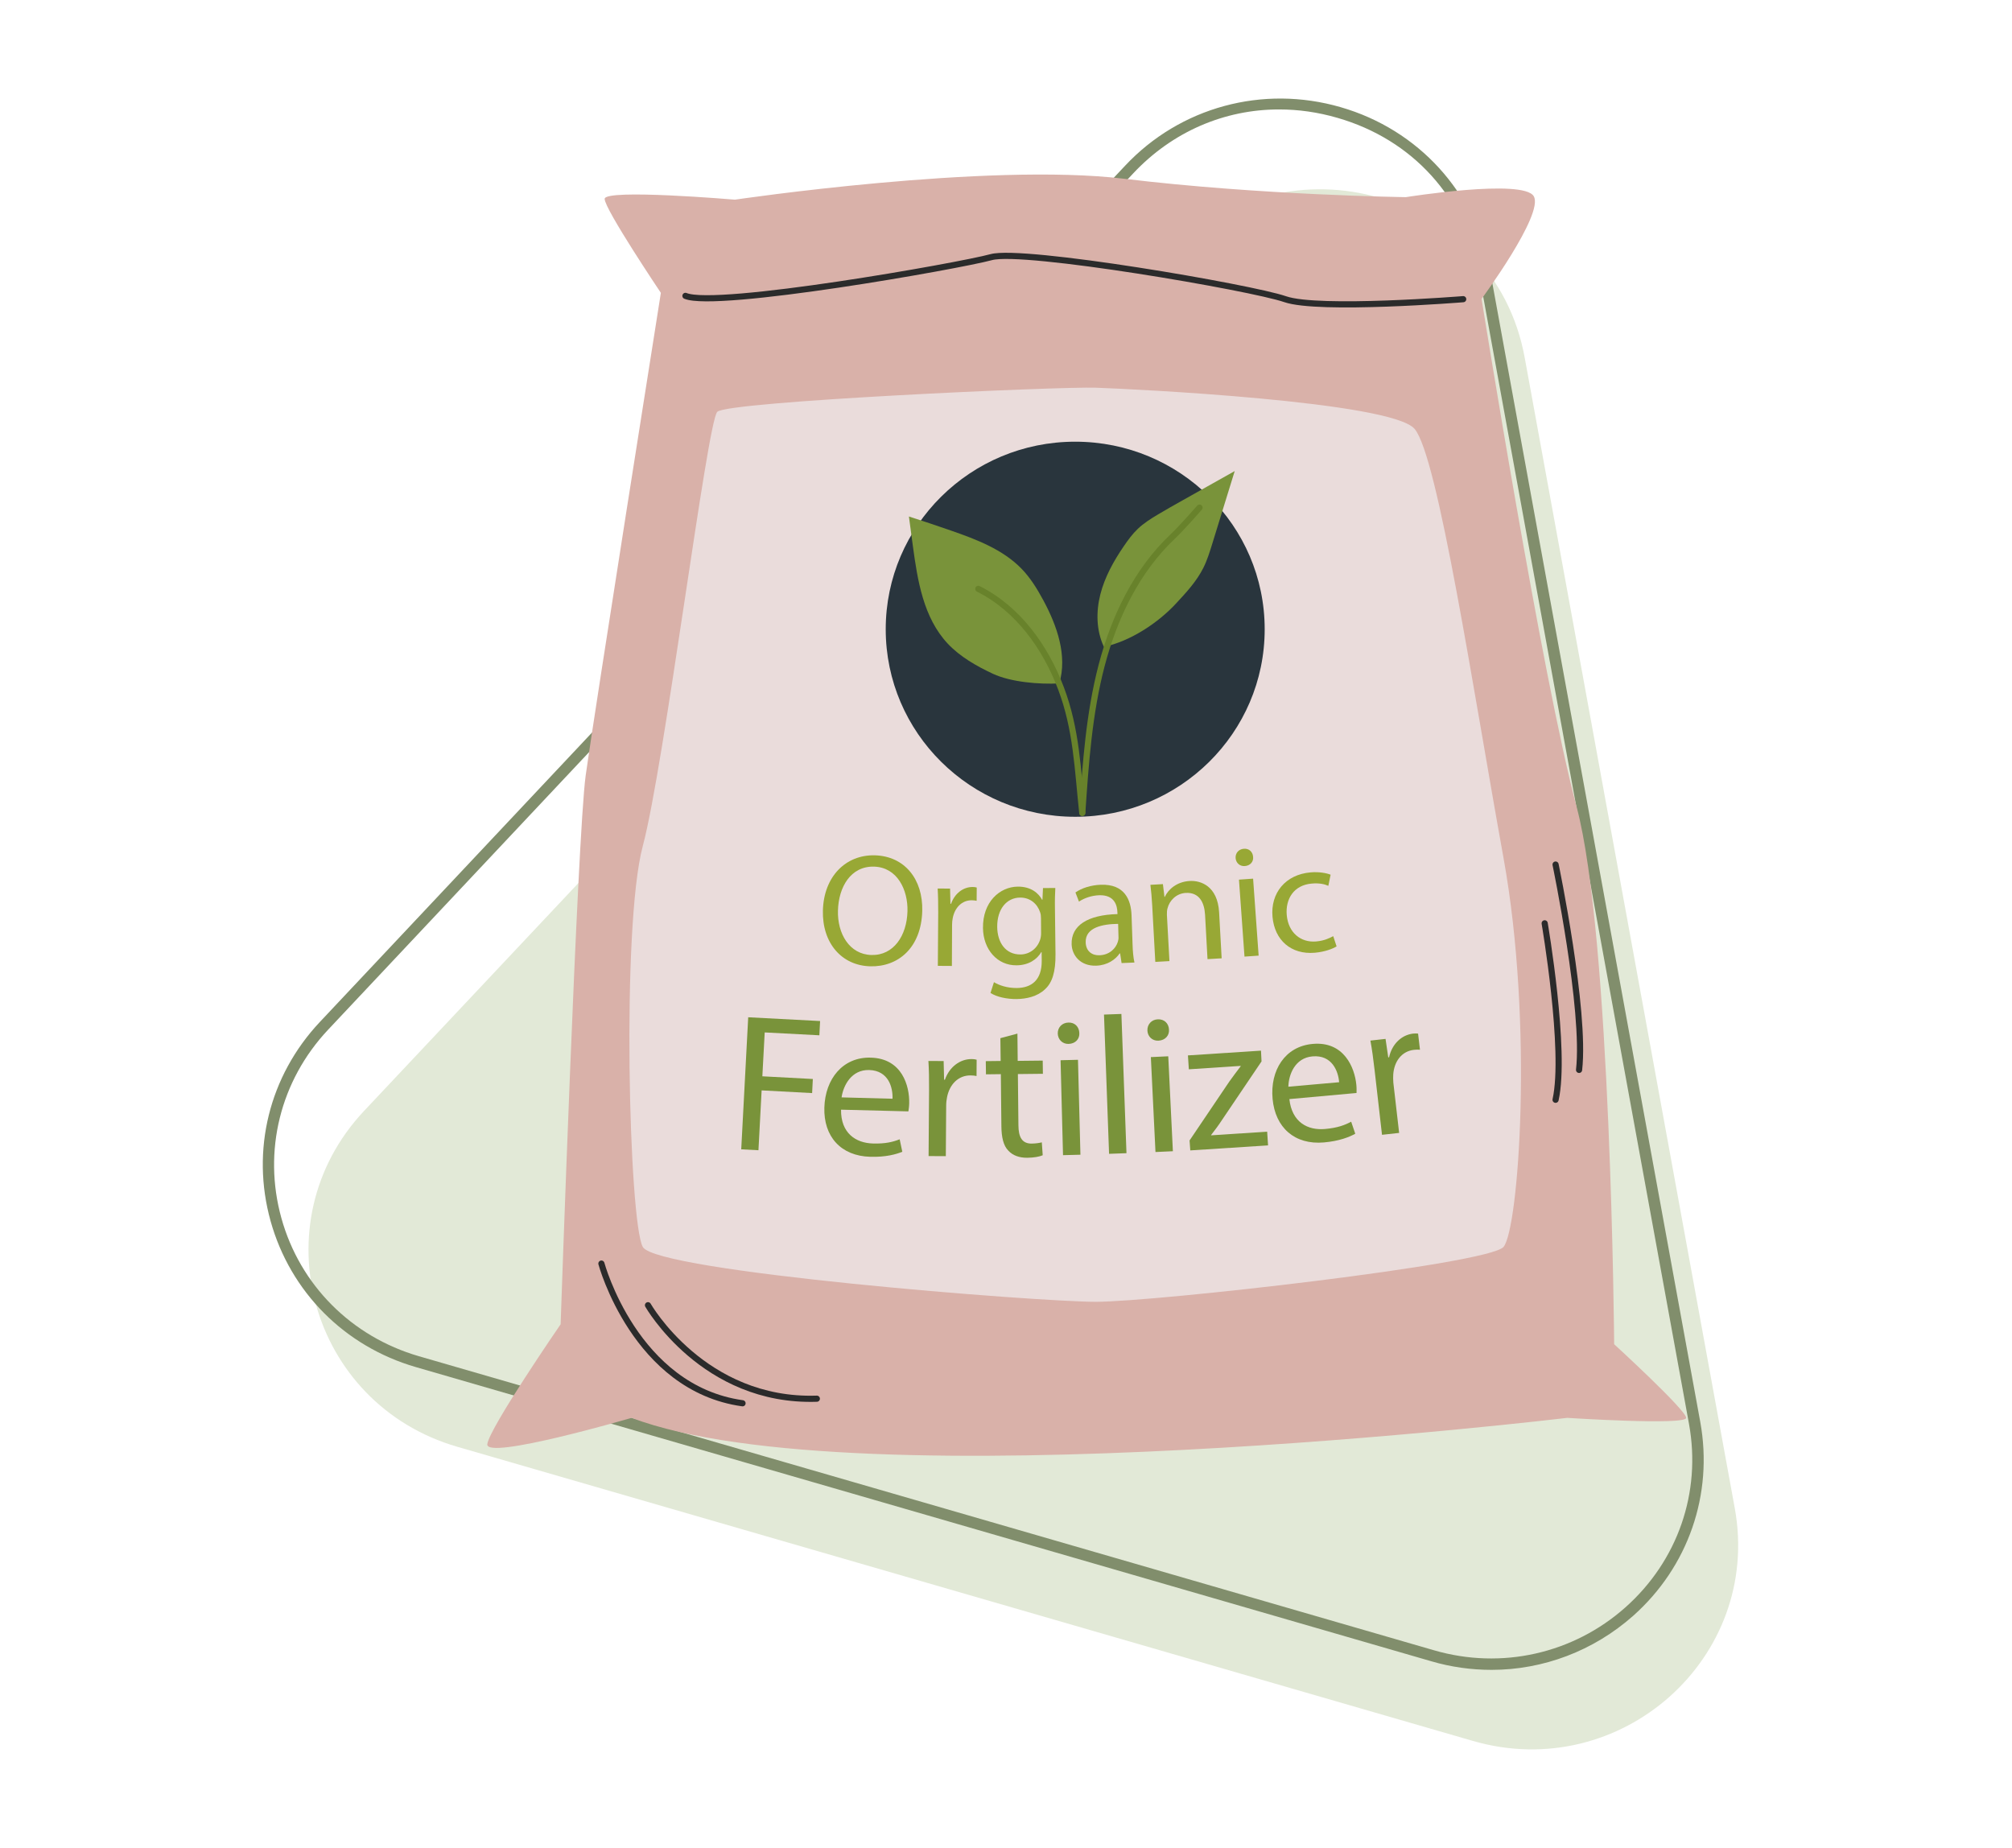 <svg width="245" height="225" viewBox="0 0 245 225" fill="none" xmlns="http://www.w3.org/2000/svg">
<path d="M179.366 211.974L55.7 176.16C37.706 170.961 31.577 148.864 44.31 135.286L142.398 31.024C156.53 15.98 181.997 23.364 185.663 43.552L211.241 183.627C214.571 201.88 197.333 217.173 179.366 211.974Z" fill="#E2E9D7"/>
<path d="M181.633 203.318C179.198 203.318 176.708 202.986 174.273 202.267L50.635 166.453C41.959 163.937 35.355 157.299 32.948 148.671C30.541 140.042 32.78 130.999 38.937 124.445L136.997 20.183C143.713 13.021 153.788 10.31 163.247 13.048C172.734 15.786 179.702 23.447 181.465 33.071L207.043 173.146C208.638 181.94 205.588 190.762 198.872 196.736C194.03 201.023 187.902 203.318 181.633 203.318ZM155.747 13.325C149.086 13.325 142.762 16.035 138.004 21.096L39.944 125.385C34.124 131.58 31.997 140.153 34.264 148.311C36.53 156.47 42.799 162.747 50.999 165.126L174.637 200.94C182.836 203.318 191.568 201.354 197.92 195.713C204.301 190.043 207.183 181.719 205.672 173.395L180.094 33.292C178.415 24.055 171.978 16.975 162.855 14.348C160.476 13.657 158.097 13.325 155.747 13.325Z" fill="#818E6C"/>
<path d="M89.496 24.311C89.496 24.311 120.24 19.751 136.886 21.764C153.533 23.778 171.196 24.003 171.196 24.003C171.196 24.003 185.497 21.717 186.766 23.896C188.034 26.076 180.411 36.392 180.411 36.392C180.411 36.392 187.783 82.561 191.983 98.242C196.184 113.924 196.555 163.67 196.555 163.67C196.555 163.67 205.327 171.7 205.327 172.636C205.327 173.571 190.835 172.636 190.835 172.636C190.835 172.636 104.371 183.023 76.907 172.636C76.907 172.636 59.064 177.847 59.339 175.834C59.614 173.82 68.266 161.242 68.266 161.242C68.266 161.242 70.301 101.831 71.318 94.417C72.335 87.002 80.473 35.657 80.473 35.657C80.473 35.657 73.628 25.471 73.628 24.216C73.628 22.96 89.496 24.311 89.496 24.311Z" fill="#D9B1A9"/>
<path d="M172.25 52.216C175.098 55.544 179.394 84.1 183.08 104.449C186.766 124.797 184.923 149.694 183.08 151.825C181.237 153.946 140.56 158.506 133.44 158.506C126.319 158.506 79.946 154.858 78.271 151.825C76.596 148.793 75.65 112.823 78.271 103.016C80.892 93.209 86.109 51.41 87.342 50.143C88.575 48.876 128.904 47.052 133.44 47.206C137.975 47.36 169.401 48.888 172.25 52.216Z" fill="#EADCDB"/>
<path d="M91.109 123.86L99.862 124.319L99.774 126.055L93.118 125.706L92.831 131.048L98.979 131.376L98.891 133.091L92.743 132.763L92.356 140.05L90.259 139.94L91.109 123.86Z" fill="#79933A"/>
<path d="M102.412 135.112C102.379 137.952 104.189 139.176 106.308 139.23C107.831 139.274 108.748 139.034 109.553 138.717L109.873 140.235C109.112 140.552 107.831 140.902 105.966 140.847C102.368 140.749 100.282 138.356 100.381 134.861C100.48 131.365 102.633 128.677 106.032 128.776C109.851 128.874 110.767 132.228 110.712 134.347C110.701 134.773 110.646 135.112 110.613 135.319L102.412 135.112ZM108.681 133.779C108.736 132.446 108.218 130.349 105.834 130.283C103.681 130.229 102.688 132.162 102.478 133.615L108.681 133.779Z" fill="#79933A"/>
<path d="M113.13 132.785C113.141 131.419 113.119 130.25 113.052 129.18L114.907 129.191L114.962 131.463H115.061C115.602 129.912 116.894 128.94 118.317 128.95C118.56 128.95 118.726 128.972 118.925 129.027L118.913 131.015C118.693 130.971 118.483 130.939 118.185 130.939C116.684 130.928 115.613 132.042 115.315 133.626C115.26 133.91 115.216 134.249 115.216 134.609L115.172 140.771L113.074 140.76L113.13 132.785Z" fill="#79933A"/>
<path d="M123.892 125.848L123.925 129.169L126.971 129.136L126.993 130.742L123.947 130.775L124.013 137.013C124.024 138.444 124.443 139.252 125.635 139.241C126.187 139.23 126.607 139.154 126.861 139.088L126.971 140.661C126.563 140.836 125.911 140.956 125.095 140.967C124.101 140.978 123.307 140.672 122.788 140.104C122.181 139.493 121.949 138.466 121.938 137.1L121.872 130.786L120.061 130.808L120.039 129.202L121.85 129.18L121.816 126.405L123.892 125.848Z" fill="#79933A"/>
<path d="M131.43 125.782C131.474 126.503 130.956 127.082 130.117 127.104C129.366 127.126 128.825 126.558 128.803 125.848C128.781 125.105 129.322 124.526 130.095 124.504C130.889 124.471 131.408 125.039 131.43 125.782ZM129.443 140.65L129.145 129.092L131.265 129.038L131.563 140.596L129.443 140.65Z" fill="#79933A"/>
<path d="M134.433 123.532L136.552 123.456L137.17 140.41L135.051 140.487L134.433 123.532Z" fill="#79933A"/>
<path d="M142.347 125.356C142.402 126.066 141.905 126.667 141.055 126.711C140.305 126.744 139.753 126.198 139.72 125.487C139.687 124.745 140.205 124.144 140.978 124.111C141.773 124.067 142.314 124.613 142.347 125.356ZM140.702 140.268L140.139 128.71L142.258 128.612L142.821 140.17L140.702 140.268Z" fill="#79933A"/>
<path d="M144.852 138.859L149.676 131.714C150.139 131.059 150.581 130.48 151.078 129.824V129.781L144.764 130.196L144.654 128.503L153.55 127.924L153.616 129.234L148.859 136.281C148.417 136.958 147.976 137.559 147.479 138.192V138.236L154.301 137.788L154.411 139.46L144.941 140.071L144.852 138.859Z" fill="#79933A"/>
<path d="M157.005 133.823C157.314 136.652 159.246 137.657 161.365 137.461C162.877 137.329 163.771 136.98 164.533 136.576L165.029 138.04C164.312 138.444 163.076 138.935 161.221 139.099C157.634 139.416 155.283 137.275 154.963 133.801C154.643 130.327 156.464 127.399 159.853 127.104C163.65 126.766 164.963 129.977 165.162 132.097C165.206 132.523 165.184 132.861 165.184 133.08L157.005 133.823ZM163.065 131.769C162.965 130.436 162.204 128.415 159.819 128.623C157.678 128.808 156.917 130.851 156.883 132.315L163.065 131.769Z" fill="#79933A"/>
<path d="M167.381 130.272C167.226 128.918 167.071 127.76 166.873 126.7L168.716 126.493L169.047 128.743L169.147 128.732C169.5 127.126 170.659 126.012 172.072 125.848C172.314 125.826 172.48 125.826 172.679 125.848L172.91 127.814C172.69 127.793 172.469 127.793 172.182 127.825C170.692 127.989 169.765 129.224 169.654 130.829C169.643 131.124 169.632 131.463 169.665 131.813L170.372 137.941L168.286 138.171L167.381 130.272Z" fill="#79933A"/>
<path d="M112.302 110.914C112.18 115.415 109.355 117.742 105.977 117.655C102.489 117.567 100.105 114.825 100.204 110.86C100.315 106.709 102.997 104.054 106.529 104.141C110.138 104.24 112.401 107.036 112.302 110.914ZM102.037 110.871C101.959 113.667 103.427 116.213 106.121 116.278C108.825 116.344 110.425 113.919 110.503 110.947C110.569 108.347 109.266 105.594 106.419 105.518C103.593 105.452 102.114 107.998 102.037 110.871Z" fill="#98A835"/>
<path d="M114.245 111.111C114.245 110.008 114.234 109.057 114.178 108.183L115.691 108.194L115.735 110.04H115.812C116.253 108.784 117.291 107.987 118.45 107.998C118.649 107.998 118.781 108.019 118.936 108.063L118.925 109.68C118.748 109.636 118.571 109.625 118.34 109.614C117.125 109.603 116.253 110.521 116.011 111.799C115.966 112.029 115.933 112.302 115.933 112.597L115.911 117.611L114.2 117.6L114.245 111.111Z" fill="#98A835"/>
<path d="M128.505 108.118C128.472 108.795 128.439 109.56 128.461 110.707L128.527 116.169C128.549 118.321 128.141 119.654 127.225 120.473C126.309 121.336 124.984 121.631 123.781 121.642C122.644 121.653 121.386 121.402 120.613 120.899L121.033 119.588C121.662 119.971 122.655 120.309 123.825 120.298C125.591 120.276 126.872 119.348 126.85 116.977L126.839 115.929H126.794C126.276 116.813 125.26 117.524 123.792 117.534C121.441 117.567 119.73 115.601 119.697 113.001C119.653 109.811 121.739 107.987 123.914 107.954C125.558 107.932 126.474 108.773 126.894 109.549H126.938L127.004 108.129L128.505 108.118ZM126.761 111.843C126.761 111.548 126.739 111.297 126.651 111.067C126.331 110.084 125.47 109.276 124.212 109.287C122.567 109.308 121.408 110.696 121.43 112.87C121.452 114.716 122.412 116.234 124.278 116.213C125.337 116.202 126.287 115.524 126.651 114.432C126.75 114.137 126.783 113.809 126.772 113.514L126.761 111.843Z" fill="#98A835"/>
<path d="M136.574 117.262L136.397 116.082H136.342C135.834 116.835 134.841 117.535 133.483 117.578C131.563 117.644 130.536 116.333 130.492 114.978C130.415 112.706 132.413 111.395 136.077 111.297L136.066 111.1C136.044 110.325 135.779 108.937 133.837 109.003C132.954 109.035 132.048 109.33 131.386 109.778L130.956 108.664C131.717 108.129 132.843 107.768 134.046 107.725C136.949 107.626 137.722 109.56 137.788 111.45L137.91 114.956C137.932 115.776 137.998 116.562 138.141 117.196L136.574 117.262ZM136.155 112.488C134.267 112.509 132.148 112.914 132.203 114.738C132.236 115.841 132.998 116.344 133.881 116.311C135.117 116.267 135.879 115.47 136.121 114.662C136.177 114.487 136.21 114.29 136.199 114.115L136.155 112.488Z" fill="#98A835"/>
<path d="M140.305 110.27C140.25 109.298 140.183 108.511 140.084 107.735L141.607 107.648L141.795 109.199H141.839C142.258 108.282 143.307 107.353 144.874 107.266C146.188 107.189 148.263 107.856 148.451 111.078L148.76 116.682L147.038 116.781L146.74 111.373C146.651 109.866 146.022 108.631 144.389 108.719C143.252 108.784 142.413 109.625 142.17 110.587C142.104 110.805 142.082 111.1 142.093 111.384L142.402 117.021L140.68 117.119L140.305 110.27Z" fill="#98A835"/>
<path d="M152.59 104.327C152.656 104.906 152.259 105.398 151.574 105.452C150.967 105.496 150.504 105.059 150.46 104.48C150.416 103.879 150.835 103.387 151.464 103.344C152.104 103.289 152.546 103.726 152.59 104.327ZM151.541 116.475L150.868 107.102L152.59 106.982L153.263 116.355L151.541 116.475Z" fill="#98A835"/>
<path d="M162.756 115.23C162.325 115.503 161.354 115.896 160.085 116.005C157.226 116.245 155.206 114.487 154.952 111.624C154.698 108.74 156.519 106.479 159.599 106.217C160.614 106.13 161.542 106.304 162.027 106.501L161.751 107.856C161.321 107.659 160.659 107.495 159.72 107.582C157.546 107.768 156.519 109.451 156.685 111.406C156.873 113.569 158.396 114.793 160.272 114.629C161.255 114.541 161.873 114.235 162.347 113.984L162.756 115.23Z" fill="#98A835"/>
<path d="M130.927 99.45C143.669 99.45 154 89.227 154 76.615C154 64.003 143.669 53.779 130.927 53.779C118.184 53.779 107.854 64.003 107.854 76.615C107.854 89.227 118.184 99.45 130.927 99.45Z" fill="#29353D"/>
<path d="M143.959 60.945C142.954 61.513 141.949 62.07 140.967 62.662C140.118 63.172 139.268 63.705 138.55 64.392C137.892 65.019 137.353 65.754 136.839 66.512C135.606 68.312 134.529 70.254 133.99 72.363C133.452 74.471 133.488 76.781 134.421 78.759C137.64 78.072 141.015 75.857 143.241 73.441C144.474 72.114 145.718 70.764 146.532 69.141C146.999 68.205 147.31 67.199 147.621 66.192C148.53 63.243 149.44 60.305 150.35 57.356C148.219 58.552 146.089 59.749 143.959 60.945Z" fill="#79933A"/>
<path d="M124.369 69.224C122.107 66.903 118.888 65.671 115.776 64.593C114.089 64.001 112.39 63.444 110.678 62.887C110.846 64.084 111.001 65.268 111.157 66.464C111.731 70.693 112.437 75.194 115.405 78.368C116.913 79.967 118.888 81.092 120.91 82.039C123.1 83.058 126.559 83.342 128.988 83.212C129.993 79.825 128.725 76.2 127.037 73.073C126.295 71.699 125.47 70.349 124.369 69.224Z" fill="#79933A"/>
<path d="M146.065 61.809C146.065 61.809 143.971 64.214 142.81 65.315C138.394 69.485 135.678 75.17 134.146 81.021C132.614 86.872 132.195 92.948 131.788 98.977" stroke="#68822B" stroke-width="0.75" stroke-miterlimit="10" stroke-linecap="round" stroke-linejoin="round"/>
<path d="M119.127 71.699C123.962 74.116 127.313 78.806 129.203 83.828C131.094 88.85 131.214 93.635 131.788 98.965" stroke="#68822B" stroke-width="0.75" stroke-miterlimit="10" stroke-linecap="round" stroke-linejoin="round"/>
<path d="M73.233 153.851C73.233 153.851 77.326 169.035 90.418 170.859" stroke="#2B2B2B" stroke-width="0.75" stroke-miterlimit="10" stroke-linecap="round" stroke-linejoin="round"/>
<path d="M78.905 158.92C78.905 158.92 85.655 170.764 99.465 170.302" stroke="#2B2B2B" stroke-width="0.75" stroke-miterlimit="10" stroke-linecap="round" stroke-linejoin="round"/>
<path d="M178.173 36.427C178.173 36.427 160.581 37.849 156.489 36.427C152.396 35.006 124.572 30.233 120.695 31.311C116.805 32.377 87.234 37.6 83.465 36.025" stroke="#2B2B2B" stroke-width="0.75" stroke-miterlimit="10" stroke-linecap="round" stroke-linejoin="round"/>
<path d="M189.422 105.266C189.422 105.266 193.108 122.985 192.283 130.269" stroke="#2B2B2B" stroke-width="0.75" stroke-miterlimit="10" stroke-linecap="round" stroke-linejoin="round"/>
<path d="M188.094 112.42C188.094 112.42 190.751 127.936 189.422 133.905" stroke="#2B2B2B" stroke-width="0.75" stroke-miterlimit="10" stroke-linecap="round" stroke-linejoin="round"/>
</svg>
